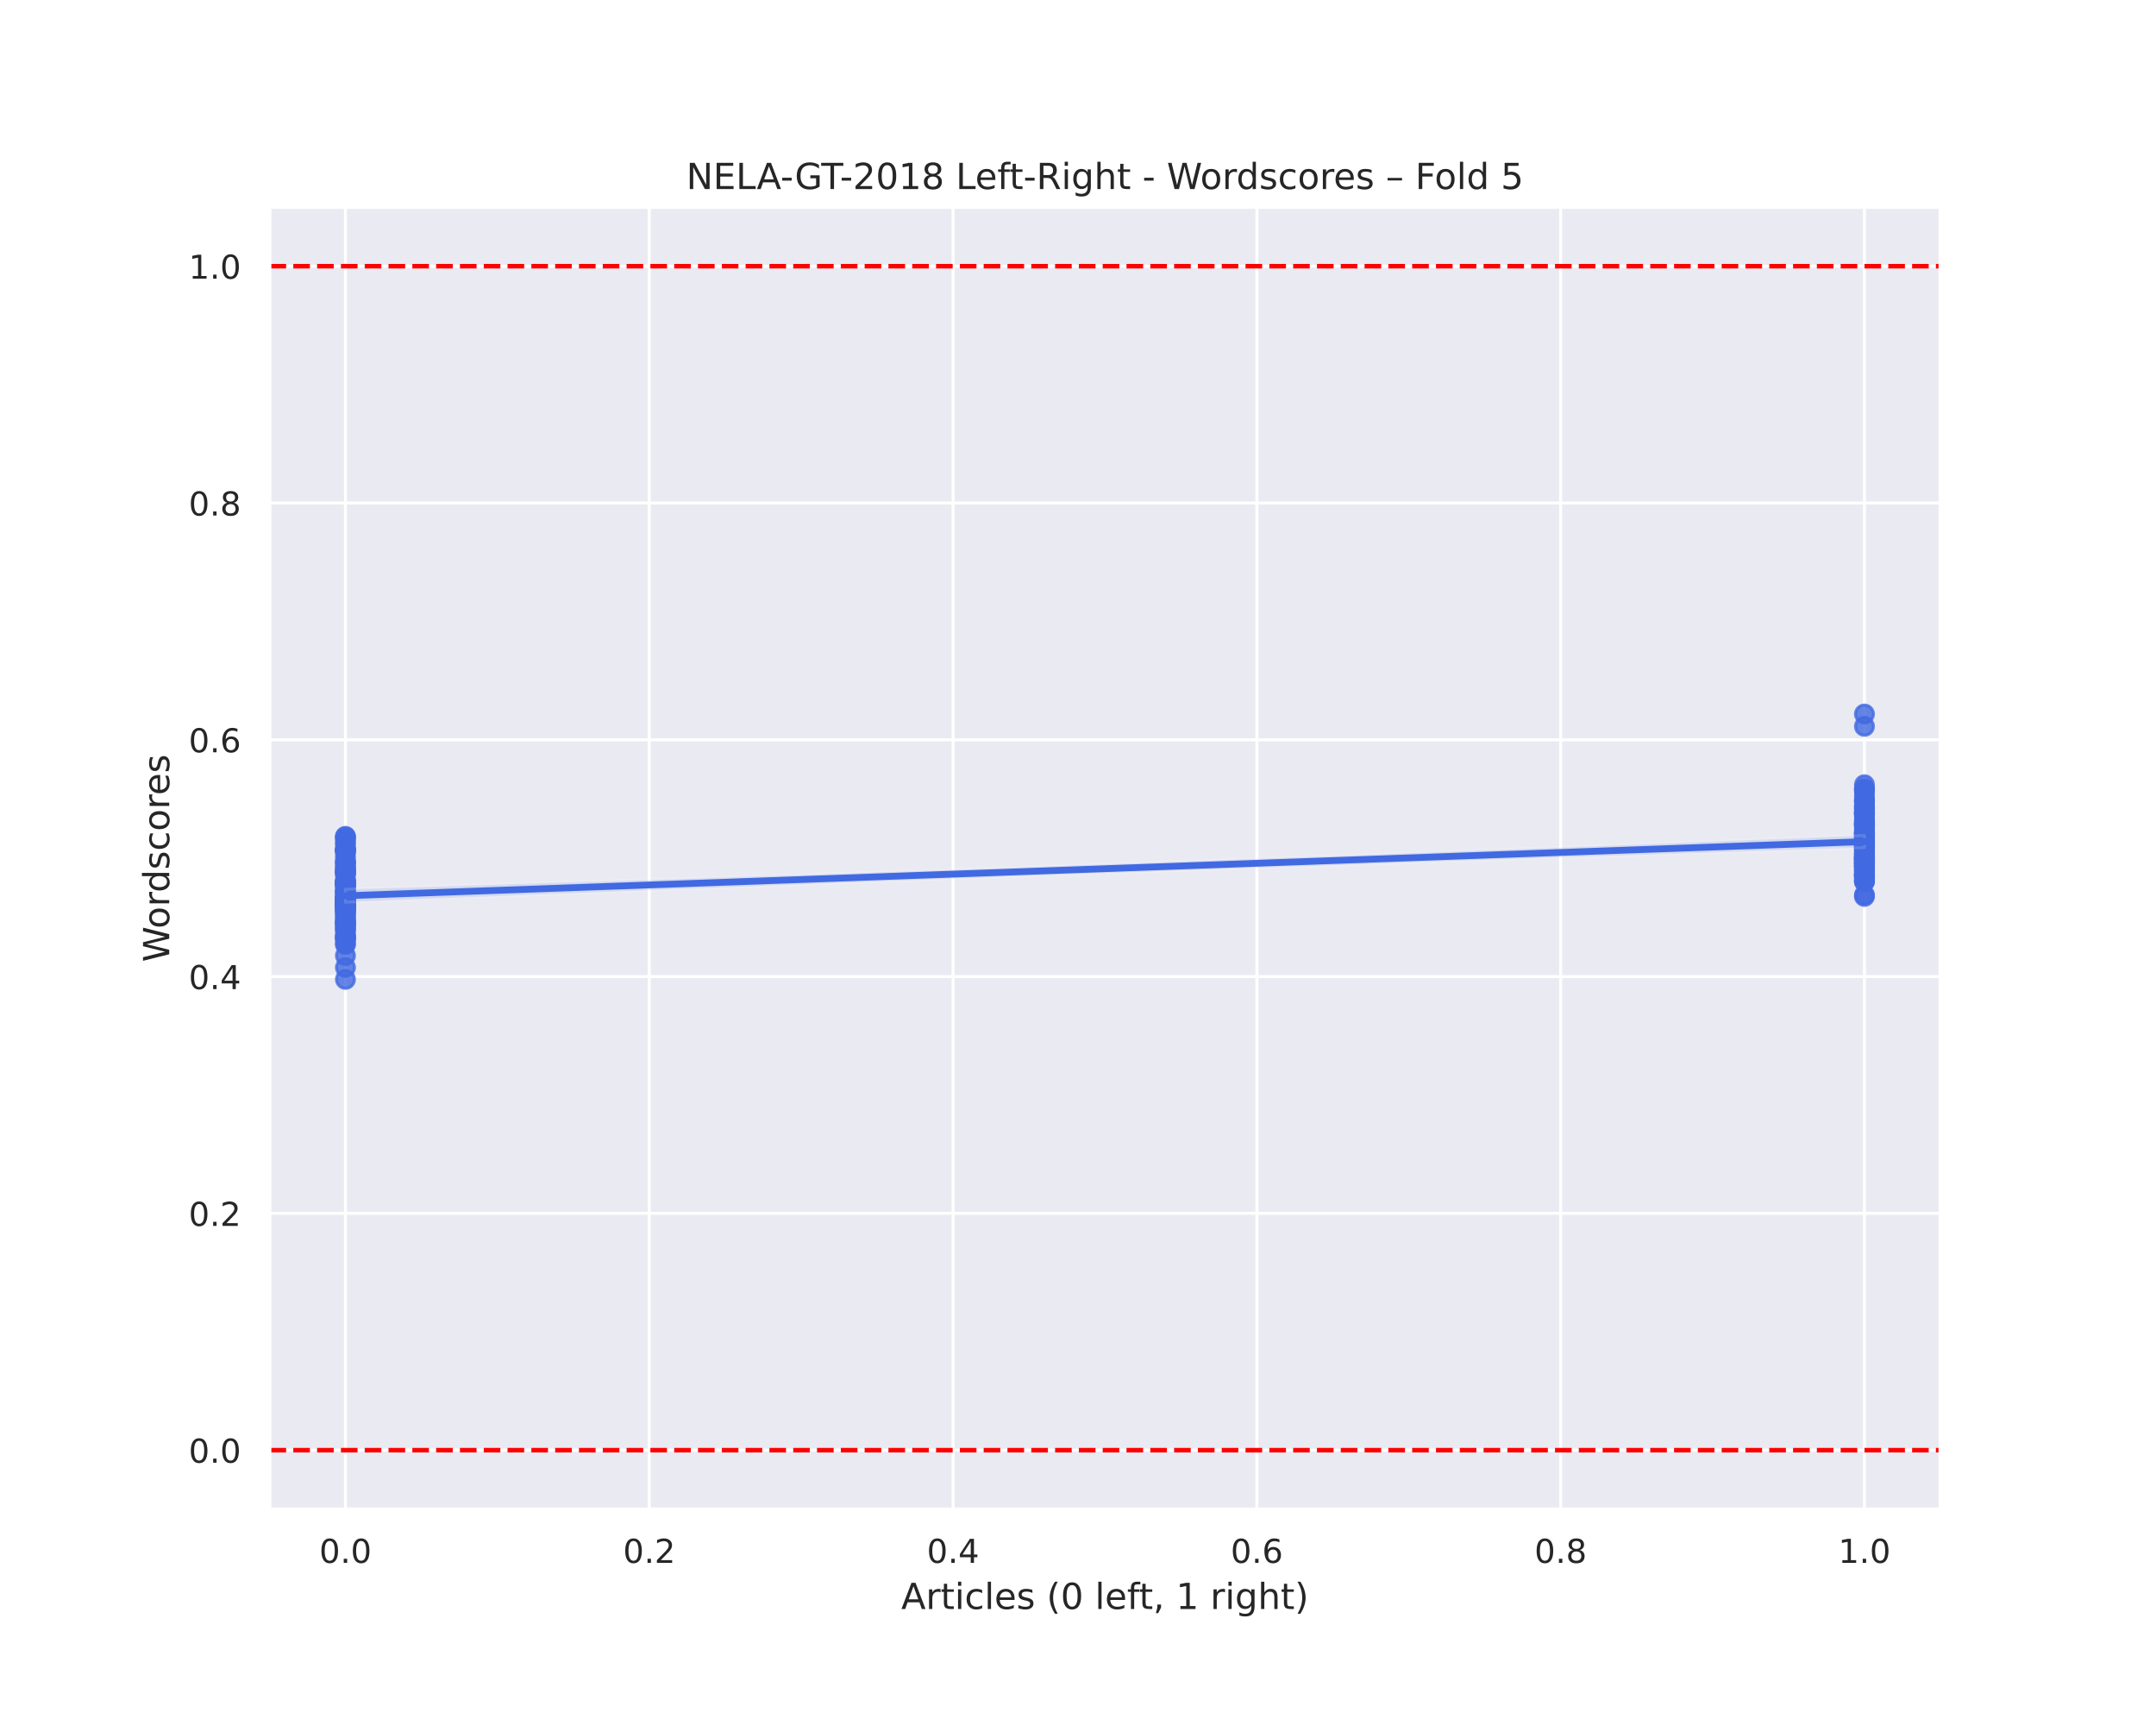 <?xml version="1.0" encoding="utf-8" standalone="no"?>
<!DOCTYPE svg PUBLIC "-//W3C//DTD SVG 1.1//EN"
  "http://www.w3.org/Graphics/SVG/1.1/DTD/svg11.dtd">
<!-- Created with matplotlib (https://matplotlib.org/) -->
<svg height="576pt" version="1.1" viewBox="0 0 720 576" width="720pt" xmlns="http://www.w3.org/2000/svg" xmlns:xlink="http://www.w3.org/1999/xlink">
 <defs>
  <style type="text/css">
*{stroke-linecap:butt;stroke-linejoin:round;}
  </style>
 </defs>
 <g id="figure_1">
  <g id="patch_1">
   <path d="M 0 576 
L 720 576 
L 720 0 
L 0 0 
z
" style="fill:#ffffff;"/>
  </g>
  <g id="axes_1">
   <g id="patch_2">
    <path d="M 90 504 
L 648 504 
L 648 69.12 
L 90 69.12 
z
" style="fill:#eaeaf2;"/>
   </g>
   <g id="matplotlib.axis_1">
    <g id="xtick_1">
     <g id="line2d_1">
      <path clip-path="url(#p0e57723ee5)" d="M 115.364 504 
L 115.364 69.12 
" style="fill:none;stroke:#ffffff;stroke-linecap:round;"/>
     </g>
     <g id="text_1">
      <!-- 0.0 -->
      <defs>
       <path d="M 31.781 66.406 
Q 24.172 66.406 20.328 58.906 
Q 16.5 51.422 16.5 36.375 
Q 16.5 21.391 20.328 13.891 
Q 24.172 6.391 31.781 6.391 
Q 39.453 6.391 43.281 13.891 
Q 47.125 21.391 47.125 36.375 
Q 47.125 51.422 43.281 58.906 
Q 39.453 66.406 31.781 66.406 
z
M 31.781 74.219 
Q 44.047 74.219 50.516 64.516 
Q 56.984 54.828 56.984 36.375 
Q 56.984 17.969 50.516 8.266 
Q 44.047 -1.422 31.781 -1.422 
Q 19.531 -1.422 13.062 8.266 
Q 6.594 17.969 6.594 36.375 
Q 6.594 54.828 13.062 64.516 
Q 19.531 74.219 31.781 74.219 
z
" id="DejaVuSans-48"/>
       <path d="M 10.688 12.406 
L 21 12.406 
L 21 0 
L 10.688 0 
z
" id="DejaVuSans-46"/>
      </defs>
      <g style="fill:#262626;" transform="translate(106.617 521.858)scale(0.11 -0.11)">
       <use xlink:href="#DejaVuSans-48"/>
       <use x="63.623" xlink:href="#DejaVuSans-46"/>
       <use x="95.41" xlink:href="#DejaVuSans-48"/>
      </g>
     </g>
    </g>
    <g id="xtick_2">
     <g id="line2d_2">
      <path clip-path="url(#p0e57723ee5)" d="M 216.818 504 
L 216.818 69.12 
" style="fill:none;stroke:#ffffff;stroke-linecap:round;"/>
     </g>
     <g id="text_2">
      <!-- 0.2 -->
      <defs>
       <path d="M 19.188 8.297 
L 53.609 8.297 
L 53.609 0 
L 7.328 0 
L 7.328 8.297 
Q 12.938 14.109 22.625 23.891 
Q 32.328 33.688 34.812 36.531 
Q 39.547 41.844 41.422 45.531 
Q 43.312 49.219 43.312 52.781 
Q 43.312 58.594 39.234 62.25 
Q 35.156 65.922 28.609 65.922 
Q 23.969 65.922 18.812 64.312 
Q 13.672 62.703 7.812 59.422 
L 7.812 69.391 
Q 13.766 71.781 18.938 73 
Q 24.125 74.219 28.422 74.219 
Q 39.75 74.219 46.484 68.547 
Q 53.219 62.891 53.219 53.422 
Q 53.219 48.922 51.531 44.891 
Q 49.859 40.875 45.406 35.406 
Q 44.188 33.984 37.641 27.219 
Q 31.109 20.453 19.188 8.297 
z
" id="DejaVuSans-50"/>
      </defs>
      <g style="fill:#262626;" transform="translate(208.071 521.858)scale(0.11 -0.11)">
       <use xlink:href="#DejaVuSans-48"/>
       <use x="63.623" xlink:href="#DejaVuSans-46"/>
       <use x="95.41" xlink:href="#DejaVuSans-50"/>
      </g>
     </g>
    </g>
    <g id="xtick_3">
     <g id="line2d_3">
      <path clip-path="url(#p0e57723ee5)" d="M 318.273 504 
L 318.273 69.12 
" style="fill:none;stroke:#ffffff;stroke-linecap:round;"/>
     </g>
     <g id="text_3">
      <!-- 0.4 -->
      <defs>
       <path d="M 37.797 64.312 
L 12.891 25.391 
L 37.797 25.391 
z
M 35.203 72.906 
L 47.609 72.906 
L 47.609 25.391 
L 58.016 25.391 
L 58.016 17.188 
L 47.609 17.188 
L 47.609 0 
L 37.797 0 
L 37.797 17.188 
L 4.891 17.188 
L 4.891 26.703 
z
" id="DejaVuSans-52"/>
      </defs>
      <g style="fill:#262626;" transform="translate(309.526 521.858)scale(0.11 -0.11)">
       <use xlink:href="#DejaVuSans-48"/>
       <use x="63.623" xlink:href="#DejaVuSans-46"/>
       <use x="95.41" xlink:href="#DejaVuSans-52"/>
      </g>
     </g>
    </g>
    <g id="xtick_4">
     <g id="line2d_4">
      <path clip-path="url(#p0e57723ee5)" d="M 419.727 504 
L 419.727 69.12 
" style="fill:none;stroke:#ffffff;stroke-linecap:round;"/>
     </g>
     <g id="text_4">
      <!-- 0.6 -->
      <defs>
       <path d="M 33.016 40.375 
Q 26.375 40.375 22.484 35.828 
Q 18.609 31.297 18.609 23.391 
Q 18.609 15.531 22.484 10.953 
Q 26.375 6.391 33.016 6.391 
Q 39.656 6.391 43.531 10.953 
Q 47.406 15.531 47.406 23.391 
Q 47.406 31.297 43.531 35.828 
Q 39.656 40.375 33.016 40.375 
z
M 52.594 71.297 
L 52.594 62.312 
Q 48.875 64.062 45.094 64.984 
Q 41.312 65.922 37.594 65.922 
Q 27.828 65.922 22.672 59.328 
Q 17.531 52.734 16.797 39.406 
Q 19.672 43.656 24.016 45.922 
Q 28.375 48.188 33.594 48.188 
Q 44.578 48.188 50.953 41.516 
Q 57.328 34.859 57.328 23.391 
Q 57.328 12.156 50.688 5.359 
Q 44.047 -1.422 33.016 -1.422 
Q 20.359 -1.422 13.672 8.266 
Q 6.984 17.969 6.984 36.375 
Q 6.984 53.656 15.188 63.938 
Q 23.391 74.219 37.203 74.219 
Q 40.922 74.219 44.703 73.484 
Q 48.484 72.75 52.594 71.297 
z
" id="DejaVuSans-54"/>
      </defs>
      <g style="fill:#262626;" transform="translate(410.981 521.858)scale(0.11 -0.11)">
       <use xlink:href="#DejaVuSans-48"/>
       <use x="63.623" xlink:href="#DejaVuSans-46"/>
       <use x="95.41" xlink:href="#DejaVuSans-54"/>
      </g>
     </g>
    </g>
    <g id="xtick_5">
     <g id="line2d_5">
      <path clip-path="url(#p0e57723ee5)" d="M 521.182 504 
L 521.182 69.12 
" style="fill:none;stroke:#ffffff;stroke-linecap:round;"/>
     </g>
     <g id="text_5">
      <!-- 0.8 -->
      <defs>
       <path d="M 31.781 34.625 
Q 24.75 34.625 20.719 30.859 
Q 16.703 27.094 16.703 20.516 
Q 16.703 13.922 20.719 10.156 
Q 24.75 6.391 31.781 6.391 
Q 38.812 6.391 42.859 10.172 
Q 46.922 13.969 46.922 20.516 
Q 46.922 27.094 42.891 30.859 
Q 38.875 34.625 31.781 34.625 
z
M 21.922 38.812 
Q 15.578 40.375 12.031 44.719 
Q 8.5 49.078 8.5 55.328 
Q 8.5 64.062 14.719 69.141 
Q 20.953 74.219 31.781 74.219 
Q 42.672 74.219 48.875 69.141 
Q 55.078 64.062 55.078 55.328 
Q 55.078 49.078 51.531 44.719 
Q 48 40.375 41.703 38.812 
Q 48.828 37.156 52.797 32.312 
Q 56.781 27.484 56.781 20.516 
Q 56.781 9.906 50.312 4.234 
Q 43.844 -1.422 31.781 -1.422 
Q 19.734 -1.422 13.25 4.234 
Q 6.781 9.906 6.781 20.516 
Q 6.781 27.484 10.781 32.312 
Q 14.797 37.156 21.922 38.812 
z
M 18.312 54.391 
Q 18.312 48.734 21.844 45.562 
Q 25.391 42.391 31.781 42.391 
Q 38.141 42.391 41.719 45.562 
Q 45.312 48.734 45.312 54.391 
Q 45.312 60.062 41.719 63.234 
Q 38.141 66.406 31.781 66.406 
Q 25.391 66.406 21.844 63.234 
Q 18.312 60.062 18.312 54.391 
z
" id="DejaVuSans-56"/>
      </defs>
      <g style="fill:#262626;" transform="translate(512.435 521.858)scale(0.11 -0.11)">
       <use xlink:href="#DejaVuSans-48"/>
       <use x="63.623" xlink:href="#DejaVuSans-46"/>
       <use x="95.41" xlink:href="#DejaVuSans-56"/>
      </g>
     </g>
    </g>
    <g id="xtick_6">
     <g id="line2d_6">
      <path clip-path="url(#p0e57723ee5)" d="M 622.636 504 
L 622.636 69.12 
" style="fill:none;stroke:#ffffff;stroke-linecap:round;"/>
     </g>
     <g id="text_6">
      <!-- 1.0 -->
      <defs>
       <path d="M 12.406 8.297 
L 28.516 8.297 
L 28.516 63.922 
L 10.984 60.406 
L 10.984 69.391 
L 28.422 72.906 
L 38.281 72.906 
L 38.281 8.297 
L 54.391 8.297 
L 54.391 0 
L 12.406 0 
z
" id="DejaVuSans-49"/>
      </defs>
      <g style="fill:#262626;" transform="translate(613.89 521.858)scale(0.11 -0.11)">
       <use xlink:href="#DejaVuSans-49"/>
       <use x="63.623" xlink:href="#DejaVuSans-46"/>
       <use x="95.41" xlink:href="#DejaVuSans-48"/>
      </g>
     </g>
    </g>
    <g id="text_7">
     <!-- Articles (0 left, 1 right) -->
     <defs>
      <path d="M 34.188 63.188 
L 20.797 26.906 
L 47.609 26.906 
z
M 28.609 72.906 
L 39.797 72.906 
L 67.578 0 
L 57.328 0 
L 50.688 18.703 
L 17.828 18.703 
L 11.188 0 
L 0.781 0 
z
" id="DejaVuSans-65"/>
      <path d="M 41.109 46.297 
Q 39.594 47.172 37.812 47.578 
Q 36.031 48 33.891 48 
Q 26.266 48 22.188 43.047 
Q 18.109 38.094 18.109 28.812 
L 18.109 0 
L 9.078 0 
L 9.078 54.688 
L 18.109 54.688 
L 18.109 46.188 
Q 20.953 51.172 25.484 53.578 
Q 30.031 56 36.531 56 
Q 37.453 56 38.578 55.875 
Q 39.703 55.766 41.062 55.516 
z
" id="DejaVuSans-114"/>
      <path d="M 18.312 70.219 
L 18.312 54.688 
L 36.812 54.688 
L 36.812 47.703 
L 18.312 47.703 
L 18.312 18.016 
Q 18.312 11.328 20.141 9.422 
Q 21.969 7.516 27.594 7.516 
L 36.812 7.516 
L 36.812 0 
L 27.594 0 
Q 17.188 0 13.234 3.875 
Q 9.281 7.766 9.281 18.016 
L 9.281 47.703 
L 2.688 47.703 
L 2.688 54.688 
L 9.281 54.688 
L 9.281 70.219 
z
" id="DejaVuSans-116"/>
      <path d="M 9.422 54.688 
L 18.406 54.688 
L 18.406 0 
L 9.422 0 
z
M 9.422 75.984 
L 18.406 75.984 
L 18.406 64.594 
L 9.422 64.594 
z
" id="DejaVuSans-105"/>
      <path d="M 48.781 52.594 
L 48.781 44.188 
Q 44.969 46.297 41.141 47.344 
Q 37.312 48.391 33.406 48.391 
Q 24.656 48.391 19.812 42.844 
Q 14.984 37.312 14.984 27.297 
Q 14.984 17.281 19.812 11.734 
Q 24.656 6.203 33.406 6.203 
Q 37.312 6.203 41.141 7.25 
Q 44.969 8.297 48.781 10.406 
L 48.781 2.094 
Q 45.016 0.344 40.984 -0.531 
Q 36.969 -1.422 32.422 -1.422 
Q 20.062 -1.422 12.781 6.344 
Q 5.516 14.109 5.516 27.297 
Q 5.516 40.672 12.859 48.328 
Q 20.219 56 33.016 56 
Q 37.156 56 41.109 55.141 
Q 45.062 54.297 48.781 52.594 
z
" id="DejaVuSans-99"/>
      <path d="M 9.422 75.984 
L 18.406 75.984 
L 18.406 0 
L 9.422 0 
z
" id="DejaVuSans-108"/>
      <path d="M 56.203 29.594 
L 56.203 25.203 
L 14.891 25.203 
Q 15.484 15.922 20.484 11.062 
Q 25.484 6.203 34.422 6.203 
Q 39.594 6.203 44.453 7.469 
Q 49.312 8.734 54.109 11.281 
L 54.109 2.781 
Q 49.266 0.734 44.188 -0.344 
Q 39.109 -1.422 33.891 -1.422 
Q 20.797 -1.422 13.156 6.188 
Q 5.516 13.812 5.516 26.812 
Q 5.516 40.234 12.766 48.109 
Q 20.016 56 32.328 56 
Q 43.359 56 49.781 48.891 
Q 56.203 41.797 56.203 29.594 
z
M 47.219 32.234 
Q 47.125 39.594 43.094 43.984 
Q 39.062 48.391 32.422 48.391 
Q 24.906 48.391 20.391 44.141 
Q 15.875 39.891 15.188 32.172 
z
" id="DejaVuSans-101"/>
      <path d="M 44.281 53.078 
L 44.281 44.578 
Q 40.484 46.531 36.375 47.5 
Q 32.281 48.484 27.875 48.484 
Q 21.188 48.484 17.844 46.438 
Q 14.5 44.391 14.5 40.281 
Q 14.5 37.156 16.891 35.375 
Q 19.281 33.594 26.516 31.984 
L 29.594 31.297 
Q 39.156 29.25 43.188 25.516 
Q 47.219 21.781 47.219 15.094 
Q 47.219 7.469 41.188 3.016 
Q 35.156 -1.422 24.609 -1.422 
Q 20.219 -1.422 15.453 -0.562 
Q 10.688 0.297 5.422 2 
L 5.422 11.281 
Q 10.406 8.688 15.234 7.391 
Q 20.062 6.109 24.812 6.109 
Q 31.156 6.109 34.562 8.281 
Q 37.984 10.453 37.984 14.406 
Q 37.984 18.062 35.516 20.016 
Q 33.062 21.969 24.703 23.781 
L 21.578 24.516 
Q 13.234 26.266 9.516 29.906 
Q 5.812 33.547 5.812 39.891 
Q 5.812 47.609 11.281 51.797 
Q 16.75 56 26.812 56 
Q 31.781 56 36.172 55.266 
Q 40.578 54.547 44.281 53.078 
z
" id="DejaVuSans-115"/>
      <path id="DejaVuSans-32"/>
      <path d="M 31 75.875 
Q 24.469 64.656 21.281 53.656 
Q 18.109 42.672 18.109 31.391 
Q 18.109 20.125 21.312 9.062 
Q 24.516 -2 31 -13.188 
L 23.188 -13.188 
Q 15.875 -1.703 12.234 9.375 
Q 8.594 20.453 8.594 31.391 
Q 8.594 42.281 12.203 53.312 
Q 15.828 64.359 23.188 75.875 
z
" id="DejaVuSans-40"/>
      <path d="M 37.109 75.984 
L 37.109 68.5 
L 28.516 68.5 
Q 23.688 68.5 21.797 66.547 
Q 19.922 64.594 19.922 59.516 
L 19.922 54.688 
L 34.719 54.688 
L 34.719 47.703 
L 19.922 47.703 
L 19.922 0 
L 10.891 0 
L 10.891 47.703 
L 2.297 47.703 
L 2.297 54.688 
L 10.891 54.688 
L 10.891 58.5 
Q 10.891 67.625 15.141 71.797 
Q 19.391 75.984 28.609 75.984 
z
" id="DejaVuSans-102"/>
      <path d="M 11.719 12.406 
L 22.016 12.406 
L 22.016 4 
L 14.016 -11.625 
L 7.719 -11.625 
L 11.719 4 
z
" id="DejaVuSans-44"/>
      <path d="M 45.406 27.984 
Q 45.406 37.75 41.375 43.109 
Q 37.359 48.484 30.078 48.484 
Q 22.859 48.484 18.828 43.109 
Q 14.797 37.75 14.797 27.984 
Q 14.797 18.266 18.828 12.891 
Q 22.859 7.516 30.078 7.516 
Q 37.359 7.516 41.375 12.891 
Q 45.406 18.266 45.406 27.984 
z
M 54.391 6.781 
Q 54.391 -7.172 48.188 -13.984 
Q 42 -20.797 29.203 -20.797 
Q 24.469 -20.797 20.266 -20.094 
Q 16.062 -19.391 12.109 -17.922 
L 12.109 -9.188 
Q 16.062 -11.328 19.922 -12.344 
Q 23.781 -13.375 27.781 -13.375 
Q 36.625 -13.375 41.016 -8.766 
Q 45.406 -4.156 45.406 5.172 
L 45.406 9.625 
Q 42.625 4.781 38.281 2.391 
Q 33.938 0 27.875 0 
Q 17.828 0 11.672 7.656 
Q 5.516 15.328 5.516 27.984 
Q 5.516 40.672 11.672 48.328 
Q 17.828 56 27.875 56 
Q 33.938 56 38.281 53.609 
Q 42.625 51.219 45.406 46.391 
L 45.406 54.688 
L 54.391 54.688 
z
" id="DejaVuSans-103"/>
      <path d="M 54.891 33.016 
L 54.891 0 
L 45.906 0 
L 45.906 32.719 
Q 45.906 40.484 42.875 44.328 
Q 39.844 48.188 33.797 48.188 
Q 26.516 48.188 22.312 43.547 
Q 18.109 38.922 18.109 30.906 
L 18.109 0 
L 9.078 0 
L 9.078 75.984 
L 18.109 75.984 
L 18.109 46.188 
Q 21.344 51.125 25.703 53.562 
Q 30.078 56 35.797 56 
Q 45.219 56 50.047 50.172 
Q 54.891 44.344 54.891 33.016 
z
" id="DejaVuSans-104"/>
      <path d="M 8.016 75.875 
L 15.828 75.875 
Q 23.141 64.359 26.781 53.312 
Q 30.422 42.281 30.422 31.391 
Q 30.422 20.453 26.781 9.375 
Q 23.141 -1.703 15.828 -13.188 
L 8.016 -13.188 
Q 14.5 -2 17.703 9.062 
Q 20.906 20.125 20.906 31.391 
Q 20.906 42.672 17.703 53.656 
Q 14.5 64.656 8.016 75.875 
z
" id="DejaVuSans-41"/>
     </defs>
     <g style="fill:#262626;" transform="translate(300.96 537.264)scale(0.12 -0.12)">
      <use xlink:href="#DejaVuSans-65"/>
      <use x="68.408" xlink:href="#DejaVuSans-114"/>
      <use x="109.521" xlink:href="#DejaVuSans-116"/>
      <use x="148.73" xlink:href="#DejaVuSans-105"/>
      <use x="176.514" xlink:href="#DejaVuSans-99"/>
      <use x="231.494" xlink:href="#DejaVuSans-108"/>
      <use x="259.277" xlink:href="#DejaVuSans-101"/>
      <use x="320.801" xlink:href="#DejaVuSans-115"/>
      <use x="372.9" xlink:href="#DejaVuSans-32"/>
      <use x="404.688" xlink:href="#DejaVuSans-40"/>
      <use x="443.701" xlink:href="#DejaVuSans-48"/>
      <use x="507.324" xlink:href="#DejaVuSans-32"/>
      <use x="539.111" xlink:href="#DejaVuSans-108"/>
      <use x="566.895" xlink:href="#DejaVuSans-101"/>
      <use x="628.418" xlink:href="#DejaVuSans-102"/>
      <use x="661.873" xlink:href="#DejaVuSans-116"/>
      <use x="701.082" xlink:href="#DejaVuSans-44"/>
      <use x="732.869" xlink:href="#DejaVuSans-32"/>
      <use x="764.656" xlink:href="#DejaVuSans-49"/>
      <use x="828.279" xlink:href="#DejaVuSans-32"/>
      <use x="860.066" xlink:href="#DejaVuSans-114"/>
      <use x="901.18" xlink:href="#DejaVuSans-105"/>
      <use x="928.963" xlink:href="#DejaVuSans-103"/>
      <use x="992.439" xlink:href="#DejaVuSans-104"/>
      <use x="1055.818" xlink:href="#DejaVuSans-116"/>
      <use x="1095.027" xlink:href="#DejaVuSans-41"/>
     </g>
    </g>
   </g>
   <g id="matplotlib.axis_2">
    <g id="ytick_1">
     <g id="line2d_7">
      <path clip-path="url(#p0e57723ee5)" d="M 90 484.233 
L 648 484.233 
" style="fill:none;stroke:#ffffff;stroke-linecap:round;"/>
     </g>
     <g id="text_8">
      <!-- 0.0 -->
      <g style="fill:#262626;" transform="translate(63.007 488.412)scale(0.11 -0.11)">
       <use xlink:href="#DejaVuSans-48"/>
       <use x="63.623" xlink:href="#DejaVuSans-46"/>
       <use x="95.41" xlink:href="#DejaVuSans-48"/>
      </g>
     </g>
    </g>
    <g id="ytick_2">
     <g id="line2d_8">
      <path clip-path="url(#p0e57723ee5)" d="M 90 405.164 
L 648 405.164 
" style="fill:none;stroke:#ffffff;stroke-linecap:round;"/>
     </g>
     <g id="text_9">
      <!-- 0.2 -->
      <g style="fill:#262626;" transform="translate(63.007 409.343)scale(0.11 -0.11)">
       <use xlink:href="#DejaVuSans-48"/>
       <use x="63.623" xlink:href="#DejaVuSans-46"/>
       <use x="95.41" xlink:href="#DejaVuSans-50"/>
      </g>
     </g>
    </g>
    <g id="ytick_3">
     <g id="line2d_9">
      <path clip-path="url(#p0e57723ee5)" d="M 90 326.095 
L 648 326.095 
" style="fill:none;stroke:#ffffff;stroke-linecap:round;"/>
     </g>
     <g id="text_10">
      <!-- 0.4 -->
      <g style="fill:#262626;" transform="translate(63.007 330.274)scale(0.11 -0.11)">
       <use xlink:href="#DejaVuSans-48"/>
       <use x="63.623" xlink:href="#DejaVuSans-46"/>
       <use x="95.41" xlink:href="#DejaVuSans-52"/>
      </g>
     </g>
    </g>
    <g id="ytick_4">
     <g id="line2d_10">
      <path clip-path="url(#p0e57723ee5)" d="M 90 247.025 
L 648 247.025 
" style="fill:none;stroke:#ffffff;stroke-linecap:round;"/>
     </g>
     <g id="text_11">
      <!-- 0.6 -->
      <g style="fill:#262626;" transform="translate(63.007 251.205)scale(0.11 -0.11)">
       <use xlink:href="#DejaVuSans-48"/>
       <use x="63.623" xlink:href="#DejaVuSans-46"/>
       <use x="95.41" xlink:href="#DejaVuSans-54"/>
      </g>
     </g>
    </g>
    <g id="ytick_5">
     <g id="line2d_11">
      <path clip-path="url(#p0e57723ee5)" d="M 90 167.956 
L 648 167.956 
" style="fill:none;stroke:#ffffff;stroke-linecap:round;"/>
     </g>
     <g id="text_12">
      <!-- 0.8 -->
      <g style="fill:#262626;" transform="translate(63.007 172.136)scale(0.11 -0.11)">
       <use xlink:href="#DejaVuSans-48"/>
       <use x="63.623" xlink:href="#DejaVuSans-46"/>
       <use x="95.41" xlink:href="#DejaVuSans-56"/>
      </g>
     </g>
    </g>
    <g id="ytick_6">
     <g id="line2d_12">
      <path clip-path="url(#p0e57723ee5)" d="M 90 88.887 
L 648 88.887 
" style="fill:none;stroke:#ffffff;stroke-linecap:round;"/>
     </g>
     <g id="text_13">
      <!-- 1.0 -->
      <g style="fill:#262626;" transform="translate(63.007 93.066)scale(0.11 -0.11)">
       <use xlink:href="#DejaVuSans-49"/>
       <use x="63.623" xlink:href="#DejaVuSans-46"/>
       <use x="95.41" xlink:href="#DejaVuSans-48"/>
      </g>
     </g>
    </g>
    <g id="text_14">
     <!-- Wordscores -->
     <defs>
      <path d="M 3.328 72.906 
L 13.281 72.906 
L 28.609 11.281 
L 43.891 72.906 
L 54.984 72.906 
L 70.312 11.281 
L 85.594 72.906 
L 95.609 72.906 
L 77.297 0 
L 64.891 0 
L 49.516 63.281 
L 33.984 0 
L 21.578 0 
z
" id="DejaVuSans-87"/>
      <path d="M 30.609 48.391 
Q 23.391 48.391 19.188 42.75 
Q 14.984 37.109 14.984 27.297 
Q 14.984 17.484 19.156 11.844 
Q 23.344 6.203 30.609 6.203 
Q 37.797 6.203 41.984 11.859 
Q 46.188 17.531 46.188 27.297 
Q 46.188 37.016 41.984 42.703 
Q 37.797 48.391 30.609 48.391 
z
M 30.609 56 
Q 42.328 56 49.016 48.375 
Q 55.719 40.766 55.719 27.297 
Q 55.719 13.875 49.016 6.219 
Q 42.328 -1.422 30.609 -1.422 
Q 18.844 -1.422 12.172 6.219 
Q 5.516 13.875 5.516 27.297 
Q 5.516 40.766 12.172 48.375 
Q 18.844 56 30.609 56 
z
" id="DejaVuSans-111"/>
      <path d="M 45.406 46.391 
L 45.406 75.984 
L 54.391 75.984 
L 54.391 0 
L 45.406 0 
L 45.406 8.203 
Q 42.578 3.328 38.25 0.953 
Q 33.938 -1.422 27.875 -1.422 
Q 17.969 -1.422 11.734 6.484 
Q 5.516 14.406 5.516 27.297 
Q 5.516 40.188 11.734 48.094 
Q 17.969 56 27.875 56 
Q 33.938 56 38.25 53.625 
Q 42.578 51.266 45.406 46.391 
z
M 14.797 27.297 
Q 14.797 17.391 18.875 11.75 
Q 22.953 6.109 30.078 6.109 
Q 37.203 6.109 41.297 11.75 
Q 45.406 17.391 45.406 27.297 
Q 45.406 37.203 41.297 42.844 
Q 37.203 48.484 30.078 48.484 
Q 22.953 48.484 18.875 42.844 
Q 14.797 37.203 14.797 27.297 
z
" id="DejaVuSans-100"/>
     </defs>
     <g style="fill:#262626;" transform="translate(56.511 321.227)rotate(-90)scale(0.12 -0.12)">
      <use xlink:href="#DejaVuSans-87"/>
      <use x="93.002" xlink:href="#DejaVuSans-111"/>
      <use x="154.184" xlink:href="#DejaVuSans-114"/>
      <use x="193.547" xlink:href="#DejaVuSans-100"/>
      <use x="257.023" xlink:href="#DejaVuSans-115"/>
      <use x="309.123" xlink:href="#DejaVuSans-99"/>
      <use x="364.104" xlink:href="#DejaVuSans-111"/>
      <use x="425.285" xlink:href="#DejaVuSans-114"/>
      <use x="464.148" xlink:href="#DejaVuSans-101"/>
      <use x="525.672" xlink:href="#DejaVuSans-115"/>
     </g>
    </g>
   </g>
   <g id="PathCollection_1">
    <defs>
     <path d="M 0 3 
C 0.796 3 1.559 2.684 2.121 2.121 
C 2.684 1.559 3 0.796 3 0 
C 3 -0.796 2.684 -1.559 2.121 -2.121 
C 1.559 -2.684 0.796 -3 0 -3 
C -0.796 -3 -1.559 -2.684 -2.121 -2.121 
C -2.684 -1.559 -3 -0.796 -3 0 
C -3 0.796 -2.684 1.559 -2.121 2.121 
C -1.559 2.684 -0.796 3 0 3 
z
" id="m19aebdcd8a" style="stroke:#4169e1;stroke-opacity:0.8;"/>
    </defs>
    <g clip-path="url(#p0e57723ee5)">
     <use style="fill:#4169e1;fill-opacity:0.8;stroke:#4169e1;stroke-opacity:0.8;" x="115.364" xlink:href="#m19aebdcd8a" y="283.984"/>
     <use style="fill:#4169e1;fill-opacity:0.8;stroke:#4169e1;stroke-opacity:0.8;" x="115.364" xlink:href="#m19aebdcd8a" y="287.89"/>
     <use style="fill:#4169e1;fill-opacity:0.8;stroke:#4169e1;stroke-opacity:0.8;" x="115.364" xlink:href="#m19aebdcd8a" y="294.169"/>
     <use style="fill:#4169e1;fill-opacity:0.8;stroke:#4169e1;stroke-opacity:0.8;" x="622.636" xlink:href="#m19aebdcd8a" y="267.055"/>
     <use style="fill:#4169e1;fill-opacity:0.8;stroke:#4169e1;stroke-opacity:0.8;" x="622.636" xlink:href="#m19aebdcd8a" y="286.167"/>
     <use style="fill:#4169e1;fill-opacity:0.8;stroke:#4169e1;stroke-opacity:0.8;" x="115.364" xlink:href="#m19aebdcd8a" y="301.405"/>
     <use style="fill:#4169e1;fill-opacity:0.8;stroke:#4169e1;stroke-opacity:0.8;" x="115.364" xlink:href="#m19aebdcd8a" y="302.383"/>
     <use style="fill:#4169e1;fill-opacity:0.8;stroke:#4169e1;stroke-opacity:0.8;" x="622.636" xlink:href="#m19aebdcd8a" y="275.066"/>
     <use style="fill:#4169e1;fill-opacity:0.8;stroke:#4169e1;stroke-opacity:0.8;" x="622.636" xlink:href="#m19aebdcd8a" y="269.944"/>
     <use style="fill:#4169e1;fill-opacity:0.8;stroke:#4169e1;stroke-opacity:0.8;" x="622.636" xlink:href="#m19aebdcd8a" y="271.095"/>
     <use style="fill:#4169e1;fill-opacity:0.8;stroke:#4169e1;stroke-opacity:0.8;" x="622.636" xlink:href="#m19aebdcd8a" y="238.425"/>
     <use style="fill:#4169e1;fill-opacity:0.8;stroke:#4169e1;stroke-opacity:0.8;" x="115.364" xlink:href="#m19aebdcd8a" y="290.975"/>
     <use style="fill:#4169e1;fill-opacity:0.8;stroke:#4169e1;stroke-opacity:0.8;" x="622.636" xlink:href="#m19aebdcd8a" y="282.762"/>
     <use style="fill:#4169e1;fill-opacity:0.8;stroke:#4169e1;stroke-opacity:0.8;" x="115.364" xlink:href="#m19aebdcd8a" y="289.825"/>
     <use style="fill:#4169e1;fill-opacity:0.8;stroke:#4169e1;stroke-opacity:0.8;" x="115.364" xlink:href="#m19aebdcd8a" y="295.647"/>
     <use style="fill:#4169e1;fill-opacity:0.8;stroke:#4169e1;stroke-opacity:0.8;" x="622.636" xlink:href="#m19aebdcd8a" y="287.524"/>
     <use style="fill:#4169e1;fill-opacity:0.8;stroke:#4169e1;stroke-opacity:0.8;" x="622.636" xlink:href="#m19aebdcd8a" y="280.426"/>
     <use style="fill:#4169e1;fill-opacity:0.8;stroke:#4169e1;stroke-opacity:0.8;" x="622.636" xlink:href="#m19aebdcd8a" y="277.958"/>
     <use style="fill:#4169e1;fill-opacity:0.8;stroke:#4169e1;stroke-opacity:0.8;" x="622.636" xlink:href="#m19aebdcd8a" y="281.755"/>
     <use style="fill:#4169e1;fill-opacity:0.8;stroke:#4169e1;stroke-opacity:0.8;" x="622.636" xlink:href="#m19aebdcd8a" y="291.853"/>
     <use style="fill:#4169e1;fill-opacity:0.8;stroke:#4169e1;stroke-opacity:0.8;" x="115.364" xlink:href="#m19aebdcd8a" y="294.588"/>
     <use style="fill:#4169e1;fill-opacity:0.8;stroke:#4169e1;stroke-opacity:0.8;" x="115.364" xlink:href="#m19aebdcd8a" y="294.081"/>
     <use style="fill:#4169e1;fill-opacity:0.8;stroke:#4169e1;stroke-opacity:0.8;" x="622.636" xlink:href="#m19aebdcd8a" y="288.945"/>
     <use style="fill:#4169e1;fill-opacity:0.8;stroke:#4169e1;stroke-opacity:0.8;" x="115.364" xlink:href="#m19aebdcd8a" y="298.015"/>
     <use style="fill:#4169e1;fill-opacity:0.8;stroke:#4169e1;stroke-opacity:0.8;" x="115.364" xlink:href="#m19aebdcd8a" y="301.075"/>
     <use style="fill:#4169e1;fill-opacity:0.8;stroke:#4169e1;stroke-opacity:0.8;" x="115.364" xlink:href="#m19aebdcd8a" y="298.694"/>
     <use style="fill:#4169e1;fill-opacity:0.8;stroke:#4169e1;stroke-opacity:0.8;" x="115.364" xlink:href="#m19aebdcd8a" y="284.243"/>
     <use style="fill:#4169e1;fill-opacity:0.8;stroke:#4169e1;stroke-opacity:0.8;" x="115.364" xlink:href="#m19aebdcd8a" y="295.456"/>
     <use style="fill:#4169e1;fill-opacity:0.8;stroke:#4169e1;stroke-opacity:0.8;" x="622.636" xlink:href="#m19aebdcd8a" y="289.251"/>
     <use style="fill:#4169e1;fill-opacity:0.8;stroke:#4169e1;stroke-opacity:0.8;" x="115.364" xlink:href="#m19aebdcd8a" y="303.257"/>
     <use style="fill:#4169e1;fill-opacity:0.8;stroke:#4169e1;stroke-opacity:0.8;" x="622.636" xlink:href="#m19aebdcd8a" y="269.112"/>
     <use style="fill:#4169e1;fill-opacity:0.8;stroke:#4169e1;stroke-opacity:0.8;" x="622.636" xlink:href="#m19aebdcd8a" y="279.242"/>
     <use style="fill:#4169e1;fill-opacity:0.8;stroke:#4169e1;stroke-opacity:0.8;" x="622.636" xlink:href="#m19aebdcd8a" y="288.241"/>
     <use style="fill:#4169e1;fill-opacity:0.8;stroke:#4169e1;stroke-opacity:0.8;" x="622.636" xlink:href="#m19aebdcd8a" y="292.788"/>
     <use style="fill:#4169e1;fill-opacity:0.8;stroke:#4169e1;stroke-opacity:0.8;" x="622.636" xlink:href="#m19aebdcd8a" y="278.96"/>
     <use style="fill:#4169e1;fill-opacity:0.8;stroke:#4169e1;stroke-opacity:0.8;" x="115.364" xlink:href="#m19aebdcd8a" y="301.536"/>
     <use style="fill:#4169e1;fill-opacity:0.8;stroke:#4169e1;stroke-opacity:0.8;" x="115.364" xlink:href="#m19aebdcd8a" y="283.374"/>
     <use style="fill:#4169e1;fill-opacity:0.8;stroke:#4169e1;stroke-opacity:0.8;" x="622.636" xlink:href="#m19aebdcd8a" y="262.032"/>
     <use style="fill:#4169e1;fill-opacity:0.8;stroke:#4169e1;stroke-opacity:0.8;" x="115.364" xlink:href="#m19aebdcd8a" y="290.902"/>
     <use style="fill:#4169e1;fill-opacity:0.8;stroke:#4169e1;stroke-opacity:0.8;" x="115.364" xlink:href="#m19aebdcd8a" y="301.6"/>
     <use style="fill:#4169e1;fill-opacity:0.8;stroke:#4169e1;stroke-opacity:0.8;" x="115.364" xlink:href="#m19aebdcd8a" y="308.987"/>
     <use style="fill:#4169e1;fill-opacity:0.8;stroke:#4169e1;stroke-opacity:0.8;" x="115.364" xlink:href="#m19aebdcd8a" y="284.365"/>
     <use style="fill:#4169e1;fill-opacity:0.8;stroke:#4169e1;stroke-opacity:0.8;" x="115.364" xlink:href="#m19aebdcd8a" y="294.455"/>
     <use style="fill:#4169e1;fill-opacity:0.8;stroke:#4169e1;stroke-opacity:0.8;" x="622.636" xlink:href="#m19aebdcd8a" y="276.236"/>
     <use style="fill:#4169e1;fill-opacity:0.8;stroke:#4169e1;stroke-opacity:0.8;" x="622.636" xlink:href="#m19aebdcd8a" y="283.623"/>
     <use style="fill:#4169e1;fill-opacity:0.8;stroke:#4169e1;stroke-opacity:0.8;" x="622.636" xlink:href="#m19aebdcd8a" y="286.936"/>
     <use style="fill:#4169e1;fill-opacity:0.8;stroke:#4169e1;stroke-opacity:0.8;" x="622.636" xlink:href="#m19aebdcd8a" y="274.632"/>
     <use style="fill:#4169e1;fill-opacity:0.8;stroke:#4169e1;stroke-opacity:0.8;" x="115.364" xlink:href="#m19aebdcd8a" y="307.932"/>
     <use style="fill:#4169e1;fill-opacity:0.8;stroke:#4169e1;stroke-opacity:0.8;" x="622.636" xlink:href="#m19aebdcd8a" y="293.491"/>
     <use style="fill:#4169e1;fill-opacity:0.8;stroke:#4169e1;stroke-opacity:0.8;" x="115.364" xlink:href="#m19aebdcd8a" y="301.551"/>
     <use style="fill:#4169e1;fill-opacity:0.8;stroke:#4169e1;stroke-opacity:0.8;" x="115.364" xlink:href="#m19aebdcd8a" y="307.705"/>
     <use style="fill:#4169e1;fill-opacity:0.8;stroke:#4169e1;stroke-opacity:0.8;" x="622.636" xlink:href="#m19aebdcd8a" y="287.326"/>
     <use style="fill:#4169e1;fill-opacity:0.8;stroke:#4169e1;stroke-opacity:0.8;" x="115.364" xlink:href="#m19aebdcd8a" y="305.777"/>
     <use style="fill:#4169e1;fill-opacity:0.8;stroke:#4169e1;stroke-opacity:0.8;" x="622.636" xlink:href="#m19aebdcd8a" y="264.12"/>
     <use style="fill:#4169e1;fill-opacity:0.8;stroke:#4169e1;stroke-opacity:0.8;" x="622.636" xlink:href="#m19aebdcd8a" y="280.495"/>
     <use style="fill:#4169e1;fill-opacity:0.8;stroke:#4169e1;stroke-opacity:0.8;" x="622.636" xlink:href="#m19aebdcd8a" y="273.749"/>
     <use style="fill:#4169e1;fill-opacity:0.8;stroke:#4169e1;stroke-opacity:0.8;" x="115.364" xlink:href="#m19aebdcd8a" y="306.332"/>
     <use style="fill:#4169e1;fill-opacity:0.8;stroke:#4169e1;stroke-opacity:0.8;" x="622.636" xlink:href="#m19aebdcd8a" y="290.962"/>
     <use style="fill:#4169e1;fill-opacity:0.8;stroke:#4169e1;stroke-opacity:0.8;" x="115.364" xlink:href="#m19aebdcd8a" y="302.742"/>
     <use style="fill:#4169e1;fill-opacity:0.8;stroke:#4169e1;stroke-opacity:0.8;" x="622.636" xlink:href="#m19aebdcd8a" y="289.912"/>
     <use style="fill:#4169e1;fill-opacity:0.8;stroke:#4169e1;stroke-opacity:0.8;" x="622.636" xlink:href="#m19aebdcd8a" y="292.723"/>
     <use style="fill:#4169e1;fill-opacity:0.8;stroke:#4169e1;stroke-opacity:0.8;" x="622.636" xlink:href="#m19aebdcd8a" y="277.144"/>
     <use style="fill:#4169e1;fill-opacity:0.8;stroke:#4169e1;stroke-opacity:0.8;" x="622.636" xlink:href="#m19aebdcd8a" y="288.175"/>
     <use style="fill:#4169e1;fill-opacity:0.8;stroke:#4169e1;stroke-opacity:0.8;" x="622.636" xlink:href="#m19aebdcd8a" y="286.823"/>
     <use style="fill:#4169e1;fill-opacity:0.8;stroke:#4169e1;stroke-opacity:0.8;" x="622.636" xlink:href="#m19aebdcd8a" y="284.734"/>
     <use style="fill:#4169e1;fill-opacity:0.8;stroke:#4169e1;stroke-opacity:0.8;" x="115.364" xlink:href="#m19aebdcd8a" y="307.301"/>
     <use style="fill:#4169e1;fill-opacity:0.8;stroke:#4169e1;stroke-opacity:0.8;" x="622.636" xlink:href="#m19aebdcd8a" y="294.434"/>
     <use style="fill:#4169e1;fill-opacity:0.8;stroke:#4169e1;stroke-opacity:0.8;" x="115.364" xlink:href="#m19aebdcd8a" y="309.908"/>
     <use style="fill:#4169e1;fill-opacity:0.8;stroke:#4169e1;stroke-opacity:0.8;" x="115.364" xlink:href="#m19aebdcd8a" y="323.064"/>
     <use style="fill:#4169e1;fill-opacity:0.8;stroke:#4169e1;stroke-opacity:0.8;" x="115.364" xlink:href="#m19aebdcd8a" y="319.107"/>
     <use style="fill:#4169e1;fill-opacity:0.8;stroke:#4169e1;stroke-opacity:0.8;" x="622.636" xlink:href="#m19aebdcd8a" y="277.982"/>
     <use style="fill:#4169e1;fill-opacity:0.8;stroke:#4169e1;stroke-opacity:0.8;" x="115.364" xlink:href="#m19aebdcd8a" y="310.3"/>
     <use style="fill:#4169e1;fill-opacity:0.8;stroke:#4169e1;stroke-opacity:0.8;" x="622.636" xlink:href="#m19aebdcd8a" y="269.297"/>
     <use style="fill:#4169e1;fill-opacity:0.8;stroke:#4169e1;stroke-opacity:0.8;" x="115.364" xlink:href="#m19aebdcd8a" y="308.398"/>
     <use style="fill:#4169e1;fill-opacity:0.8;stroke:#4169e1;stroke-opacity:0.8;" x="115.364" xlink:href="#m19aebdcd8a" y="299.966"/>
     <use style="fill:#4169e1;fill-opacity:0.8;stroke:#4169e1;stroke-opacity:0.8;" x="622.636" xlink:href="#m19aebdcd8a" y="281.328"/>
     <use style="fill:#4169e1;fill-opacity:0.8;stroke:#4169e1;stroke-opacity:0.8;" x="622.636" xlink:href="#m19aebdcd8a" y="281.603"/>
     <use style="fill:#4169e1;fill-opacity:0.8;stroke:#4169e1;stroke-opacity:0.8;" x="115.364" xlink:href="#m19aebdcd8a" y="308.584"/>
     <use style="fill:#4169e1;fill-opacity:0.8;stroke:#4169e1;stroke-opacity:0.8;" x="622.636" xlink:href="#m19aebdcd8a" y="291.899"/>
     <use style="fill:#4169e1;fill-opacity:0.8;stroke:#4169e1;stroke-opacity:0.8;" x="115.364" xlink:href="#m19aebdcd8a" y="301.53"/>
     <use style="fill:#4169e1;fill-opacity:0.8;stroke:#4169e1;stroke-opacity:0.8;" x="622.636" xlink:href="#m19aebdcd8a" y="271.728"/>
     <use style="fill:#4169e1;fill-opacity:0.8;stroke:#4169e1;stroke-opacity:0.8;" x="622.636" xlink:href="#m19aebdcd8a" y="279.654"/>
     <use style="fill:#4169e1;fill-opacity:0.8;stroke:#4169e1;stroke-opacity:0.8;" x="622.636" xlink:href="#m19aebdcd8a" y="275.198"/>
     <use style="fill:#4169e1;fill-opacity:0.8;stroke:#4169e1;stroke-opacity:0.8;" x="115.364" xlink:href="#m19aebdcd8a" y="295.257"/>
     <use style="fill:#4169e1;fill-opacity:0.8;stroke:#4169e1;stroke-opacity:0.8;" x="115.364" xlink:href="#m19aebdcd8a" y="299.306"/>
     <use style="fill:#4169e1;fill-opacity:0.8;stroke:#4169e1;stroke-opacity:0.8;" x="622.636" xlink:href="#m19aebdcd8a" y="299.326"/>
     <use style="fill:#4169e1;fill-opacity:0.8;stroke:#4169e1;stroke-opacity:0.8;" x="622.636" xlink:href="#m19aebdcd8a" y="292.333"/>
     <use style="fill:#4169e1;fill-opacity:0.8;stroke:#4169e1;stroke-opacity:0.8;" x="115.364" xlink:href="#m19aebdcd8a" y="297.835"/>
     <use style="fill:#4169e1;fill-opacity:0.8;stroke:#4169e1;stroke-opacity:0.8;" x="622.636" xlink:href="#m19aebdcd8a" y="279.097"/>
     <use style="fill:#4169e1;fill-opacity:0.8;stroke:#4169e1;stroke-opacity:0.8;" x="622.636" xlink:href="#m19aebdcd8a" y="283.794"/>
     <use style="fill:#4169e1;fill-opacity:0.8;stroke:#4169e1;stroke-opacity:0.8;" x="115.364" xlink:href="#m19aebdcd8a" y="300.083"/>
     <use style="fill:#4169e1;fill-opacity:0.8;stroke:#4169e1;stroke-opacity:0.8;" x="622.636" xlink:href="#m19aebdcd8a" y="242.527"/>
     <use style="fill:#4169e1;fill-opacity:0.8;stroke:#4169e1;stroke-opacity:0.8;" x="115.364" xlink:href="#m19aebdcd8a" y="297.674"/>
     <use style="fill:#4169e1;fill-opacity:0.8;stroke:#4169e1;stroke-opacity:0.8;" x="622.636" xlink:href="#m19aebdcd8a" y="285.796"/>
     <use style="fill:#4169e1;fill-opacity:0.8;stroke:#4169e1;stroke-opacity:0.8;" x="115.364" xlink:href="#m19aebdcd8a" y="280.073"/>
     <use style="fill:#4169e1;fill-opacity:0.8;stroke:#4169e1;stroke-opacity:0.8;" x="622.636" xlink:href="#m19aebdcd8a" y="275.723"/>
     <use style="fill:#4169e1;fill-opacity:0.8;stroke:#4169e1;stroke-opacity:0.8;" x="622.636" xlink:href="#m19aebdcd8a" y="286.437"/>
     <use style="fill:#4169e1;fill-opacity:0.8;stroke:#4169e1;stroke-opacity:0.8;" x="622.636" xlink:href="#m19aebdcd8a" y="286.494"/>
     <use style="fill:#4169e1;fill-opacity:0.8;stroke:#4169e1;stroke-opacity:0.8;" x="115.364" xlink:href="#m19aebdcd8a" y="291.589"/>
     <use style="fill:#4169e1;fill-opacity:0.8;stroke:#4169e1;stroke-opacity:0.8;" x="115.364" xlink:href="#m19aebdcd8a" y="312.349"/>
     <use style="fill:#4169e1;fill-opacity:0.8;stroke:#4169e1;stroke-opacity:0.8;" x="622.636" xlink:href="#m19aebdcd8a" y="267.604"/>
     <use style="fill:#4169e1;fill-opacity:0.8;stroke:#4169e1;stroke-opacity:0.8;" x="115.364" xlink:href="#m19aebdcd8a" y="296.21"/>
     <use style="fill:#4169e1;fill-opacity:0.8;stroke:#4169e1;stroke-opacity:0.8;" x="622.636" xlink:href="#m19aebdcd8a" y="283.12"/>
     <use style="fill:#4169e1;fill-opacity:0.8;stroke:#4169e1;stroke-opacity:0.8;" x="622.636" xlink:href="#m19aebdcd8a" y="298.841"/>
     <use style="fill:#4169e1;fill-opacity:0.8;stroke:#4169e1;stroke-opacity:0.8;" x="115.364" xlink:href="#m19aebdcd8a" y="288.15"/>
     <use style="fill:#4169e1;fill-opacity:0.8;stroke:#4169e1;stroke-opacity:0.8;" x="115.364" xlink:href="#m19aebdcd8a" y="302.699"/>
     <use style="fill:#4169e1;fill-opacity:0.8;stroke:#4169e1;stroke-opacity:0.8;" x="622.636" xlink:href="#m19aebdcd8a" y="274.391"/>
     <use style="fill:#4169e1;fill-opacity:0.8;stroke:#4169e1;stroke-opacity:0.8;" x="622.636" xlink:href="#m19aebdcd8a" y="271.83"/>
     <use style="fill:#4169e1;fill-opacity:0.8;stroke:#4169e1;stroke-opacity:0.8;" x="622.636" xlink:href="#m19aebdcd8a" y="284.763"/>
     <use style="fill:#4169e1;fill-opacity:0.8;stroke:#4169e1;stroke-opacity:0.8;" x="622.636" xlink:href="#m19aebdcd8a" y="289.149"/>
     <use style="fill:#4169e1;fill-opacity:0.8;stroke:#4169e1;stroke-opacity:0.8;" x="622.636" xlink:href="#m19aebdcd8a" y="290.492"/>
     <use style="fill:#4169e1;fill-opacity:0.8;stroke:#4169e1;stroke-opacity:0.8;" x="115.364" xlink:href="#m19aebdcd8a" y="315.395"/>
     <use style="fill:#4169e1;fill-opacity:0.8;stroke:#4169e1;stroke-opacity:0.8;" x="622.636" xlink:href="#m19aebdcd8a" y="263.565"/>
     <use style="fill:#4169e1;fill-opacity:0.8;stroke:#4169e1;stroke-opacity:0.8;" x="115.364" xlink:href="#m19aebdcd8a" y="303.786"/>
     <use style="fill:#4169e1;fill-opacity:0.8;stroke:#4169e1;stroke-opacity:0.8;" x="622.636" xlink:href="#m19aebdcd8a" y="281.263"/>
     <use style="fill:#4169e1;fill-opacity:0.8;stroke:#4169e1;stroke-opacity:0.8;" x="115.364" xlink:href="#m19aebdcd8a" y="300.882"/>
     <use style="fill:#4169e1;fill-opacity:0.8;stroke:#4169e1;stroke-opacity:0.8;" x="115.364" xlink:href="#m19aebdcd8a" y="294.858"/>
     <use style="fill:#4169e1;fill-opacity:0.8;stroke:#4169e1;stroke-opacity:0.8;" x="115.364" xlink:href="#m19aebdcd8a" y="301.071"/>
     <use style="fill:#4169e1;fill-opacity:0.8;stroke:#4169e1;stroke-opacity:0.8;" x="115.364" xlink:href="#m19aebdcd8a" y="290.282"/>
     <use style="fill:#4169e1;fill-opacity:0.8;stroke:#4169e1;stroke-opacity:0.8;" x="115.364" xlink:href="#m19aebdcd8a" y="283.769"/>
     <use style="fill:#4169e1;fill-opacity:0.8;stroke:#4169e1;stroke-opacity:0.8;" x="622.636" xlink:href="#m19aebdcd8a" y="291.117"/>
     <use style="fill:#4169e1;fill-opacity:0.8;stroke:#4169e1;stroke-opacity:0.8;" x="115.364" xlink:href="#m19aebdcd8a" y="285.972"/>
     <use style="fill:#4169e1;fill-opacity:0.8;stroke:#4169e1;stroke-opacity:0.8;" x="115.364" xlink:href="#m19aebdcd8a" y="304.941"/>
     <use style="fill:#4169e1;fill-opacity:0.8;stroke:#4169e1;stroke-opacity:0.8;" x="115.364" xlink:href="#m19aebdcd8a" y="304.484"/>
     <use style="fill:#4169e1;fill-opacity:0.8;stroke:#4169e1;stroke-opacity:0.8;" x="622.636" xlink:href="#m19aebdcd8a" y="294.06"/>
     <use style="fill:#4169e1;fill-opacity:0.8;stroke:#4169e1;stroke-opacity:0.8;" x="622.636" xlink:href="#m19aebdcd8a" y="263.39"/>
     <use style="fill:#4169e1;fill-opacity:0.8;stroke:#4169e1;stroke-opacity:0.8;" x="115.364" xlink:href="#m19aebdcd8a" y="300.641"/>
     <use style="fill:#4169e1;fill-opacity:0.8;stroke:#4169e1;stroke-opacity:0.8;" x="115.364" xlink:href="#m19aebdcd8a" y="294.792"/>
     <use style="fill:#4169e1;fill-opacity:0.8;stroke:#4169e1;stroke-opacity:0.8;" x="622.636" xlink:href="#m19aebdcd8a" y="280.879"/>
     <use style="fill:#4169e1;fill-opacity:0.8;stroke:#4169e1;stroke-opacity:0.8;" x="622.636" xlink:href="#m19aebdcd8a" y="288.096"/>
     <use style="fill:#4169e1;fill-opacity:0.8;stroke:#4169e1;stroke-opacity:0.8;" x="115.364" xlink:href="#m19aebdcd8a" y="313.508"/>
     <use style="fill:#4169e1;fill-opacity:0.8;stroke:#4169e1;stroke-opacity:0.8;" x="622.636" xlink:href="#m19aebdcd8a" y="277.962"/>
     <use style="fill:#4169e1;fill-opacity:0.8;stroke:#4169e1;stroke-opacity:0.8;" x="622.636" xlink:href="#m19aebdcd8a" y="281.85"/>
     <use style="fill:#4169e1;fill-opacity:0.8;stroke:#4169e1;stroke-opacity:0.8;" x="622.636" xlink:href="#m19aebdcd8a" y="289.193"/>
     <use style="fill:#4169e1;fill-opacity:0.8;stroke:#4169e1;stroke-opacity:0.8;" x="622.636" xlink:href="#m19aebdcd8a" y="279.892"/>
     <use style="fill:#4169e1;fill-opacity:0.8;stroke:#4169e1;stroke-opacity:0.8;" x="622.636" xlink:href="#m19aebdcd8a" y="292.296"/>
     <use style="fill:#4169e1;fill-opacity:0.8;stroke:#4169e1;stroke-opacity:0.8;" x="622.636" xlink:href="#m19aebdcd8a" y="288.1"/>
     <use style="fill:#4169e1;fill-opacity:0.8;stroke:#4169e1;stroke-opacity:0.8;" x="115.364" xlink:href="#m19aebdcd8a" y="300.251"/>
     <use style="fill:#4169e1;fill-opacity:0.8;stroke:#4169e1;stroke-opacity:0.8;" x="115.364" xlink:href="#m19aebdcd8a" y="313.475"/>
     <use style="fill:#4169e1;fill-opacity:0.8;stroke:#4169e1;stroke-opacity:0.8;" x="622.636" xlink:href="#m19aebdcd8a" y="278.383"/>
     <use style="fill:#4169e1;fill-opacity:0.8;stroke:#4169e1;stroke-opacity:0.8;" x="622.636" xlink:href="#m19aebdcd8a" y="285.539"/>
     <use style="fill:#4169e1;fill-opacity:0.8;stroke:#4169e1;stroke-opacity:0.8;" x="115.364" xlink:href="#m19aebdcd8a" y="281.19"/>
     <use style="fill:#4169e1;fill-opacity:0.8;stroke:#4169e1;stroke-opacity:0.8;" x="622.636" xlink:href="#m19aebdcd8a" y="286.953"/>
     <use style="fill:#4169e1;fill-opacity:0.8;stroke:#4169e1;stroke-opacity:0.8;" x="622.636" xlink:href="#m19aebdcd8a" y="282.796"/>
     <use style="fill:#4169e1;fill-opacity:0.8;stroke:#4169e1;stroke-opacity:0.8;" x="115.364" xlink:href="#m19aebdcd8a" y="303.437"/>
     <use style="fill:#4169e1;fill-opacity:0.8;stroke:#4169e1;stroke-opacity:0.8;" x="115.364" xlink:href="#m19aebdcd8a" y="312.426"/>
     <use style="fill:#4169e1;fill-opacity:0.8;stroke:#4169e1;stroke-opacity:0.8;" x="115.364" xlink:href="#m19aebdcd8a" y="300.019"/>
     <use style="fill:#4169e1;fill-opacity:0.8;stroke:#4169e1;stroke-opacity:0.8;" x="622.636" xlink:href="#m19aebdcd8a" y="289.19"/>
     <use style="fill:#4169e1;fill-opacity:0.8;stroke:#4169e1;stroke-opacity:0.8;" x="115.364" xlink:href="#m19aebdcd8a" y="283.785"/>
     <use style="fill:#4169e1;fill-opacity:0.8;stroke:#4169e1;stroke-opacity:0.8;" x="622.636" xlink:href="#m19aebdcd8a" y="288.377"/>
     <use style="fill:#4169e1;fill-opacity:0.8;stroke:#4169e1;stroke-opacity:0.8;" x="622.636" xlink:href="#m19aebdcd8a" y="271.501"/>
     <use style="fill:#4169e1;fill-opacity:0.8;stroke:#4169e1;stroke-opacity:0.8;" x="115.364" xlink:href="#m19aebdcd8a" y="299.672"/>
     <use style="fill:#4169e1;fill-opacity:0.8;stroke:#4169e1;stroke-opacity:0.8;" x="115.364" xlink:href="#m19aebdcd8a" y="327.03"/>
     <use style="fill:#4169e1;fill-opacity:0.8;stroke:#4169e1;stroke-opacity:0.8;" x="622.636" xlink:href="#m19aebdcd8a" y="278.22"/>
     <use style="fill:#4169e1;fill-opacity:0.8;stroke:#4169e1;stroke-opacity:0.8;" x="115.364" xlink:href="#m19aebdcd8a" y="302.134"/>
     <use style="fill:#4169e1;fill-opacity:0.8;stroke:#4169e1;stroke-opacity:0.8;" x="622.636" xlink:href="#m19aebdcd8a" y="278.575"/>
     <use style="fill:#4169e1;fill-opacity:0.8;stroke:#4169e1;stroke-opacity:0.8;" x="622.636" xlink:href="#m19aebdcd8a" y="280.573"/>
     <use style="fill:#4169e1;fill-opacity:0.8;stroke:#4169e1;stroke-opacity:0.8;" x="115.364" xlink:href="#m19aebdcd8a" y="292.258"/>
     <use style="fill:#4169e1;fill-opacity:0.8;stroke:#4169e1;stroke-opacity:0.8;" x="622.636" xlink:href="#m19aebdcd8a" y="294.1"/>
     <use style="fill:#4169e1;fill-opacity:0.8;stroke:#4169e1;stroke-opacity:0.8;" x="115.364" xlink:href="#m19aebdcd8a" y="289.044"/>
     <use style="fill:#4169e1;fill-opacity:0.8;stroke:#4169e1;stroke-opacity:0.8;" x="622.636" xlink:href="#m19aebdcd8a" y="287.521"/>
     <use style="fill:#4169e1;fill-opacity:0.8;stroke:#4169e1;stroke-opacity:0.8;" x="115.364" xlink:href="#m19aebdcd8a" y="287.485"/>
     <use style="fill:#4169e1;fill-opacity:0.8;stroke:#4169e1;stroke-opacity:0.8;" x="115.364" xlink:href="#m19aebdcd8a" y="279.276"/>
     <use style="fill:#4169e1;fill-opacity:0.8;stroke:#4169e1;stroke-opacity:0.8;" x="115.364" xlink:href="#m19aebdcd8a" y="315.013"/>
     <use style="fill:#4169e1;fill-opacity:0.8;stroke:#4169e1;stroke-opacity:0.8;" x="622.636" xlink:href="#m19aebdcd8a" y="282.743"/>
     <use style="fill:#4169e1;fill-opacity:0.8;stroke:#4169e1;stroke-opacity:0.8;" x="622.636" xlink:href="#m19aebdcd8a" y="275.476"/>
     <use style="fill:#4169e1;fill-opacity:0.8;stroke:#4169e1;stroke-opacity:0.8;" x="622.636" xlink:href="#m19aebdcd8a" y="286.427"/>
     <use style="fill:#4169e1;fill-opacity:0.8;stroke:#4169e1;stroke-opacity:0.8;" x="622.636" xlink:href="#m19aebdcd8a" y="265.686"/>
     <use style="fill:#4169e1;fill-opacity:0.8;stroke:#4169e1;stroke-opacity:0.8;" x="115.364" xlink:href="#m19aebdcd8a" y="297.222"/>
     <use style="fill:#4169e1;fill-opacity:0.8;stroke:#4169e1;stroke-opacity:0.8;" x="115.364" xlink:href="#m19aebdcd8a" y="313.174"/>
     <use style="fill:#4169e1;fill-opacity:0.8;stroke:#4169e1;stroke-opacity:0.8;" x="115.364" xlink:href="#m19aebdcd8a" y="304.072"/>
     <use style="fill:#4169e1;fill-opacity:0.8;stroke:#4169e1;stroke-opacity:0.8;" x="115.364" xlink:href="#m19aebdcd8a" y="299.827"/>
     <use style="fill:#4169e1;fill-opacity:0.8;stroke:#4169e1;stroke-opacity:0.8;" x="115.364" xlink:href="#m19aebdcd8a" y="302.495"/>
     <use style="fill:#4169e1;fill-opacity:0.8;stroke:#4169e1;stroke-opacity:0.8;" x="115.364" xlink:href="#m19aebdcd8a" y="279.501"/>
     <use style="fill:#4169e1;fill-opacity:0.8;stroke:#4169e1;stroke-opacity:0.8;" x="115.364" xlink:href="#m19aebdcd8a" y="282.049"/>
     <use style="fill:#4169e1;fill-opacity:0.8;stroke:#4169e1;stroke-opacity:0.8;" x="622.636" xlink:href="#m19aebdcd8a" y="286.169"/>
     <use style="fill:#4169e1;fill-opacity:0.8;stroke:#4169e1;stroke-opacity:0.8;" x="622.636" xlink:href="#m19aebdcd8a" y="270.242"/>
     <use style="fill:#4169e1;fill-opacity:0.8;stroke:#4169e1;stroke-opacity:0.8;" x="622.636" xlink:href="#m19aebdcd8a" y="282.691"/>
     <use style="fill:#4169e1;fill-opacity:0.8;stroke:#4169e1;stroke-opacity:0.8;" x="115.364" xlink:href="#m19aebdcd8a" y="291.166"/>
     <use style="fill:#4169e1;fill-opacity:0.8;stroke:#4169e1;stroke-opacity:0.8;" x="115.364" xlink:href="#m19aebdcd8a" y="300.588"/>
     <use style="fill:#4169e1;fill-opacity:0.8;stroke:#4169e1;stroke-opacity:0.8;" x="622.636" xlink:href="#m19aebdcd8a" y="292.121"/>
     <use style="fill:#4169e1;fill-opacity:0.8;stroke:#4169e1;stroke-opacity:0.8;" x="622.636" xlink:href="#m19aebdcd8a" y="290.131"/>
     <use style="fill:#4169e1;fill-opacity:0.8;stroke:#4169e1;stroke-opacity:0.8;" x="115.364" xlink:href="#m19aebdcd8a" y="301.871"/>
     <use style="fill:#4169e1;fill-opacity:0.8;stroke:#4169e1;stroke-opacity:0.8;" x="622.636" xlink:href="#m19aebdcd8a" y="283.592"/>
     <use style="fill:#4169e1;fill-opacity:0.8;stroke:#4169e1;stroke-opacity:0.8;" x="622.636" xlink:href="#m19aebdcd8a" y="267.514"/>
     <use style="fill:#4169e1;fill-opacity:0.8;stroke:#4169e1;stroke-opacity:0.8;" x="622.636" xlink:href="#m19aebdcd8a" y="285.204"/>
     <use style="fill:#4169e1;fill-opacity:0.8;stroke:#4169e1;stroke-opacity:0.8;" x="115.364" xlink:href="#m19aebdcd8a" y="310.721"/>
     <use style="fill:#4169e1;fill-opacity:0.8;stroke:#4169e1;stroke-opacity:0.8;" x="622.636" xlink:href="#m19aebdcd8a" y="275.166"/>
     <use style="fill:#4169e1;fill-opacity:0.8;stroke:#4169e1;stroke-opacity:0.8;" x="622.636" xlink:href="#m19aebdcd8a" y="272.596"/>
     <use style="fill:#4169e1;fill-opacity:0.8;stroke:#4169e1;stroke-opacity:0.8;" x="115.364" xlink:href="#m19aebdcd8a" y="295.117"/>
     <use style="fill:#4169e1;fill-opacity:0.8;stroke:#4169e1;stroke-opacity:0.8;" x="622.636" xlink:href="#m19aebdcd8a" y="271.288"/>
    </g>
   </g>
   <g id="PolyCollection_1">
    <defs>
     <path d="M 115.364 -279.034 
L 115.364 -274.75 
L 120.488 -274.956 
L 125.612 -275.165 
L 130.736 -275.37 
L 135.86 -275.575 
L 140.983 -275.78 
L 146.107 -275.983 
L 151.231 -276.192 
L 156.355 -276.397 
L 161.479 -276.598 
L 166.603 -276.808 
L 171.727 -277.013 
L 176.851 -277.211 
L 181.975 -277.405 
L 187.099 -277.597 
L 192.223 -277.789 
L 197.347 -277.993 
L 202.471 -278.186 
L 207.595 -278.395 
L 212.719 -278.604 
L 217.843 -278.8 
L 222.967 -278.995 
L 228.091 -279.19 
L 233.215 -279.385 
L 238.339 -279.568 
L 243.463 -279.758 
L 248.587 -279.955 
L 253.711 -280.153 
L 258.835 -280.351 
L 263.959 -280.548 
L 269.083 -280.745 
L 274.207 -280.941 
L 279.331 -281.141 
L 284.455 -281.338 
L 289.579 -281.535 
L 294.702 -281.728 
L 299.826 -281.923 
L 304.95 -282.118 
L 310.074 -282.314 
L 315.198 -282.509 
L 320.322 -282.696 
L 325.446 -282.881 
L 330.57 -283.067 
L 335.694 -283.261 
L 340.818 -283.446 
L 345.942 -283.63 
L 351.066 -283.815 
L 356.19 -284.015 
L 361.314 -284.196 
L 366.438 -284.378 
L 371.562 -284.559 
L 376.686 -284.74 
L 381.81 -284.922 
L 386.934 -285.107 
L 392.058 -285.29 
L 397.182 -285.466 
L 402.306 -285.655 
L 407.43 -285.828 
L 412.554 -286.007 
L 417.678 -286.19 
L 422.802 -286.368 
L 427.926 -286.537 
L 433.05 -286.698 
L 438.174 -286.858 
L 443.298 -287.018 
L 448.421 -287.189 
L 453.545 -287.37 
L 458.669 -287.562 
L 463.793 -287.754 
L 468.917 -287.946 
L 474.041 -288.138 
L 479.165 -288.31 
L 484.289 -288.497 
L 489.413 -288.66 
L 494.537 -288.825 
L 499.661 -288.996 
L 504.785 -289.168 
L 509.909 -289.34 
L 515.033 -289.515 
L 520.157 -289.682 
L 525.281 -289.846 
L 530.405 -290.009 
L 535.529 -290.173 
L 540.653 -290.325 
L 545.777 -290.495 
L 550.901 -290.664 
L 556.025 -290.828 
L 561.149 -290.991 
L 566.273 -291.155 
L 571.397 -291.319 
L 576.521 -291.499 
L 581.645 -291.663 
L 586.769 -291.835 
L 591.893 -292.006 
L 597.017 -292.16 
L 602.14 -292.349 
L 607.264 -292.51 
L 612.388 -292.665 
L 617.512 -292.82 
L 622.636 -292.975 
L 622.636 -296.999 
L 622.636 -296.999 
L 617.512 -296.797 
L 612.388 -296.595 
L 607.264 -296.39 
L 602.14 -296.186 
L 597.017 -295.989 
L 591.893 -295.788 
L 586.769 -295.586 
L 581.645 -295.384 
L 576.521 -295.182 
L 571.397 -294.986 
L 566.273 -294.782 
L 561.149 -294.577 
L 556.025 -294.373 
L 550.901 -294.168 
L 545.777 -293.964 
L 540.653 -293.759 
L 535.529 -293.563 
L 530.405 -293.366 
L 525.281 -293.169 
L 520.157 -292.978 
L 515.033 -292.785 
L 509.909 -292.588 
L 504.785 -292.381 
L 499.661 -292.205 
L 494.537 -292.007 
L 489.413 -291.821 
L 484.289 -291.634 
L 479.165 -291.439 
L 474.041 -291.254 
L 468.917 -291.066 
L 463.793 -290.866 
L 458.669 -290.667 
L 453.545 -290.467 
L 448.421 -290.274 
L 443.298 -290.084 
L 438.174 -289.888 
L 433.05 -289.703 
L 427.926 -289.554 
L 422.802 -289.362 
L 417.678 -289.177 
L 412.554 -289.003 
L 407.43 -288.792 
L 402.306 -288.616 
L 397.182 -288.453 
L 392.058 -288.254 
L 386.934 -288.064 
L 381.81 -287.862 
L 376.686 -287.677 
L 371.562 -287.495 
L 366.438 -287.307 
L 361.314 -287.13 
L 356.19 -286.952 
L 351.066 -286.76 
L 345.942 -286.572 
L 340.818 -286.398 
L 335.694 -286.209 
L 330.57 -286.01 
L 325.446 -285.818 
L 320.322 -285.644 
L 315.198 -285.469 
L 310.074 -285.282 
L 304.95 -285.113 
L 299.826 -284.947 
L 294.702 -284.778 
L 289.579 -284.616 
L 284.455 -284.43 
L 279.331 -284.257 
L 274.207 -284.086 
L 269.083 -283.908 
L 263.959 -283.739 
L 258.835 -283.572 
L 253.711 -283.406 
L 248.587 -283.236 
L 243.463 -283.072 
L 238.339 -282.91 
L 233.215 -282.735 
L 228.091 -282.572 
L 222.967 -282.406 
L 217.843 -282.24 
L 212.719 -282.078 
L 207.595 -281.913 
L 202.471 -281.757 
L 197.347 -281.613 
L 192.223 -281.458 
L 187.099 -281.301 
L 181.975 -281.149 
L 176.851 -280.998 
L 171.727 -280.839 
L 166.603 -280.655 
L 161.479 -280.492 
L 156.355 -280.316 
L 151.231 -280.15 
L 146.107 -279.985 
L 140.983 -279.82 
L 135.86 -279.665 
L 130.736 -279.519 
L 125.612 -279.361 
L 120.488 -279.199 
L 115.364 -279.034 
z
" id="m77153c1c88" style="stroke:#ffffff;stroke-opacity:0.15;"/>
    </defs>
    <g clip-path="url(#p0e57723ee5)">
     <use style="fill:#4169e1;fill-opacity:0.15;stroke:#ffffff;stroke-opacity:0.15;" x="0" xlink:href="#m77153c1c88" y="576"/>
    </g>
   </g>
   <g id="line2d_13">
    <path clip-path="url(#p0e57723ee5)" d="M 115.364 299.112 
L 120.488 298.93 
L 125.612 298.747 
L 130.736 298.564 
L 135.86 298.382 
L 140.983 298.199 
L 146.107 298.016 
L 151.231 297.834 
L 156.355 297.651 
L 161.479 297.469 
L 166.603 297.286 
L 171.727 297.103 
L 176.851 296.921 
L 181.975 296.738 
L 187.099 296.555 
L 192.223 296.373 
L 197.347 296.19 
L 202.471 296.007 
L 207.595 295.825 
L 212.719 295.642 
L 217.843 295.459 
L 222.967 295.277 
L 228.091 295.094 
L 233.215 294.911 
L 238.339 294.729 
L 243.463 294.546 
L 248.587 294.363 
L 253.711 294.181 
L 258.835 293.998 
L 263.959 293.815 
L 269.083 293.633 
L 274.207 293.45 
L 279.331 293.267 
L 284.455 293.085 
L 289.579 292.902 
L 294.702 292.719 
L 299.826 292.537 
L 304.95 292.354 
L 310.074 292.171 
L 315.198 291.989 
L 320.322 291.806 
L 325.446 291.623 
L 330.57 291.441 
L 335.694 291.258 
L 340.818 291.075 
L 345.942 290.893 
L 351.066 290.71 
L 356.19 290.527 
L 361.314 290.345 
L 366.438 290.162 
L 371.562 289.979 
L 376.686 289.797 
L 381.81 289.614 
L 386.934 289.431 
L 392.058 289.249 
L 397.182 289.066 
L 402.306 288.883 
L 407.43 288.701 
L 412.554 288.518 
L 417.678 288.335 
L 422.802 288.153 
L 427.926 287.97 
L 433.05 287.788 
L 438.174 287.605 
L 443.298 287.422 
L 448.421 287.24 
L 453.545 287.057 
L 458.669 286.874 
L 463.793 286.692 
L 468.917 286.509 
L 474.041 286.326 
L 479.165 286.144 
L 484.289 285.961 
L 489.413 285.778 
L 494.537 285.596 
L 499.661 285.413 
L 504.785 285.23 
L 509.909 285.048 
L 515.033 284.865 
L 520.157 284.682 
L 525.281 284.5 
L 530.405 284.317 
L 535.529 284.134 
L 540.653 283.952 
L 545.777 283.769 
L 550.901 283.586 
L 556.025 283.404 
L 561.149 283.221 
L 566.273 283.038 
L 571.397 282.856 
L 576.521 282.673 
L 581.645 282.49 
L 586.769 282.308 
L 591.893 282.125 
L 597.017 281.942 
L 602.14 281.76 
L 607.264 281.577 
L 612.388 281.394 
L 617.512 281.212 
L 622.636 281.029 
" style="fill:none;stroke:#4169e1;stroke-linecap:round;stroke-width:2.25;"/>
   </g>
   <g id="line2d_14">
    <path clip-path="url(#p0e57723ee5)" d="M 90 88.887 
L 648 88.887 
" style="fill:none;stroke:#ff0000;stroke-dasharray:5.55,2.4;stroke-dashoffset:0;stroke-width:1.5;"/>
   </g>
   <g id="line2d_15">
    <path clip-path="url(#p0e57723ee5)" d="M 90 484.233 
L 648 484.233 
" style="fill:none;stroke:#ff0000;stroke-dasharray:5.55,2.4;stroke-dashoffset:0;stroke-width:1.5;"/>
   </g>
   <g id="patch_3">
    <path d="M 90 504 
L 90 69.12 
" style="fill:none;stroke:#ffffff;stroke-linecap:square;stroke-linejoin:miter;stroke-width:1.25;"/>
   </g>
   <g id="patch_4">
    <path d="M 648 504 
L 648 69.12 
" style="fill:none;stroke:#ffffff;stroke-linecap:square;stroke-linejoin:miter;stroke-width:1.25;"/>
   </g>
   <g id="patch_5">
    <path d="M 90 504 
L 648 504 
" style="fill:none;stroke:#ffffff;stroke-linecap:square;stroke-linejoin:miter;stroke-width:1.25;"/>
   </g>
   <g id="patch_6">
    <path d="M 90 69.12 
L 648 69.12 
" style="fill:none;stroke:#ffffff;stroke-linecap:square;stroke-linejoin:miter;stroke-width:1.25;"/>
   </g>
   <g id="text_15">
    <!-- NELA-GT-2018 Left-Right - Wordscores – Fold 5 -->
    <defs>
     <path d="M 9.812 72.906 
L 23.094 72.906 
L 55.422 11.922 
L 55.422 72.906 
L 64.984 72.906 
L 64.984 0 
L 51.703 0 
L 19.391 60.984 
L 19.391 0 
L 9.812 0 
z
" id="DejaVuSans-78"/>
     <path d="M 9.812 72.906 
L 55.906 72.906 
L 55.906 64.594 
L 19.672 64.594 
L 19.672 43.016 
L 54.391 43.016 
L 54.391 34.719 
L 19.672 34.719 
L 19.672 8.297 
L 56.781 8.297 
L 56.781 0 
L 9.812 0 
z
" id="DejaVuSans-69"/>
     <path d="M 9.812 72.906 
L 19.672 72.906 
L 19.672 8.297 
L 55.172 8.297 
L 55.172 0 
L 9.812 0 
z
" id="DejaVuSans-76"/>
     <path d="M 4.891 31.391 
L 31.203 31.391 
L 31.203 23.391 
L 4.891 23.391 
z
" id="DejaVuSans-45"/>
     <path d="M 59.516 10.406 
L 59.516 29.984 
L 43.406 29.984 
L 43.406 38.094 
L 69.281 38.094 
L 69.281 6.781 
Q 63.578 2.734 56.688 0.656 
Q 49.812 -1.422 42 -1.422 
Q 24.906 -1.422 15.25 8.562 
Q 5.609 18.562 5.609 36.375 
Q 5.609 54.25 15.25 64.234 
Q 24.906 74.219 42 74.219 
Q 49.125 74.219 55.547 72.453 
Q 61.969 70.703 67.391 67.281 
L 67.391 56.781 
Q 61.922 61.422 55.766 63.766 
Q 49.609 66.109 42.828 66.109 
Q 29.438 66.109 22.719 58.641 
Q 16.016 51.172 16.016 36.375 
Q 16.016 21.625 22.719 14.156 
Q 29.438 6.688 42.828 6.688 
Q 48.047 6.688 52.141 7.594 
Q 56.25 8.5 59.516 10.406 
z
" id="DejaVuSans-71"/>
     <path d="M -0.297 72.906 
L 61.375 72.906 
L 61.375 64.594 
L 35.5 64.594 
L 35.5 0 
L 25.594 0 
L 25.594 64.594 
L -0.297 64.594 
z
" id="DejaVuSans-84"/>
     <path d="M 44.391 34.188 
Q 47.562 33.109 50.562 29.594 
Q 53.562 26.078 56.594 19.922 
L 66.609 0 
L 56 0 
L 46.688 18.703 
Q 43.062 26.031 39.672 28.422 
Q 36.281 30.812 30.422 30.812 
L 19.672 30.812 
L 19.672 0 
L 9.812 0 
L 9.812 72.906 
L 32.078 72.906 
Q 44.578 72.906 50.734 67.672 
Q 56.891 62.453 56.891 51.906 
Q 56.891 45.016 53.688 40.469 
Q 50.484 35.938 44.391 34.188 
z
M 19.672 64.797 
L 19.672 38.922 
L 32.078 38.922 
Q 39.203 38.922 42.844 42.219 
Q 46.484 45.516 46.484 51.906 
Q 46.484 58.297 42.844 61.547 
Q 39.203 64.797 32.078 64.797 
z
" id="DejaVuSans-82"/>
     <path d="M 4.891 30.906 
L 45.125 30.906 
L 45.125 23.875 
L 4.891 23.875 
z
" id="DejaVuSans-8211"/>
     <path d="M 9.812 72.906 
L 51.703 72.906 
L 51.703 64.594 
L 19.672 64.594 
L 19.672 43.109 
L 48.578 43.109 
L 48.578 34.812 
L 19.672 34.812 
L 19.672 0 
L 9.812 0 
z
" id="DejaVuSans-70"/>
     <path d="M 10.797 72.906 
L 49.516 72.906 
L 49.516 64.594 
L 19.828 64.594 
L 19.828 46.734 
Q 21.969 47.469 24.109 47.828 
Q 26.266 48.188 28.422 48.188 
Q 40.625 48.188 47.75 41.5 
Q 54.891 34.812 54.891 23.391 
Q 54.891 11.625 47.562 5.094 
Q 40.234 -1.422 26.906 -1.422 
Q 22.312 -1.422 17.547 -0.641 
Q 12.797 0.141 7.719 1.703 
L 7.719 11.625 
Q 12.109 9.234 16.797 8.062 
Q 21.484 6.891 26.703 6.891 
Q 35.156 6.891 40.078 11.328 
Q 45.016 15.766 45.016 23.391 
Q 45.016 31 40.078 35.438 
Q 35.156 39.891 26.703 39.891 
Q 22.75 39.891 18.812 39.016 
Q 14.891 38.141 10.797 36.281 
z
" id="DejaVuSans-53"/>
    </defs>
    <g style="fill:#262626;" transform="translate(229.182 63.12)scale(0.12 -0.12)">
     <use xlink:href="#DejaVuSans-78"/>
     <use x="74.805" xlink:href="#DejaVuSans-69"/>
     <use x="137.988" xlink:href="#DejaVuSans-76"/>
     <use x="195.951" xlink:href="#DejaVuSans-65"/>
     <use x="262.109" xlink:href="#DejaVuSans-45"/>
     <use x="301.818" xlink:href="#DejaVuSans-71"/>
     <use x="375.684" xlink:href="#DejaVuSans-84"/>
     <use x="427.643" xlink:href="#DejaVuSans-45"/>
     <use x="463.727" xlink:href="#DejaVuSans-50"/>
     <use x="527.35" xlink:href="#DejaVuSans-48"/>
     <use x="590.973" xlink:href="#DejaVuSans-49"/>
     <use x="654.596" xlink:href="#DejaVuSans-56"/>
     <use x="718.219" xlink:href="#DejaVuSans-32"/>
     <use x="750.006" xlink:href="#DejaVuSans-76"/>
     <use x="803.969" xlink:href="#DejaVuSans-101"/>
     <use x="865.492" xlink:href="#DejaVuSans-102"/>
     <use x="898.947" xlink:href="#DejaVuSans-116"/>
     <use x="938.156" xlink:href="#DejaVuSans-45"/>
     <use x="974.24" xlink:href="#DejaVuSans-82"/>
     <use x="1043.723" xlink:href="#DejaVuSans-105"/>
     <use x="1071.506" xlink:href="#DejaVuSans-103"/>
     <use x="1134.982" xlink:href="#DejaVuSans-104"/>
     <use x="1198.361" xlink:href="#DejaVuSans-116"/>
     <use x="1237.57" xlink:href="#DejaVuSans-32"/>
     <use x="1269.357" xlink:href="#DejaVuSans-45"/>
     <use x="1305.441" xlink:href="#DejaVuSans-32"/>
     <use x="1337.229" xlink:href="#DejaVuSans-87"/>
     <use x="1430.23" xlink:href="#DejaVuSans-111"/>
     <use x="1491.412" xlink:href="#DejaVuSans-114"/>
     <use x="1530.775" xlink:href="#DejaVuSans-100"/>
     <use x="1594.252" xlink:href="#DejaVuSans-115"/>
     <use x="1646.352" xlink:href="#DejaVuSans-99"/>
     <use x="1701.332" xlink:href="#DejaVuSans-111"/>
     <use x="1762.514" xlink:href="#DejaVuSans-114"/>
     <use x="1801.377" xlink:href="#DejaVuSans-101"/>
     <use x="1862.9" xlink:href="#DejaVuSans-115"/>
     <use x="1915" xlink:href="#DejaVuSans-32"/>
     <use x="1946.787" xlink:href="#DejaVuSans-8211"/>
     <use x="1996.787" xlink:href="#DejaVuSans-32"/>
     <use x="2028.574" xlink:href="#DejaVuSans-70"/>
     <use x="2082.469" xlink:href="#DejaVuSans-111"/>
     <use x="2143.65" xlink:href="#DejaVuSans-108"/>
     <use x="2171.434" xlink:href="#DejaVuSans-100"/>
     <use x="2234.91" xlink:href="#DejaVuSans-32"/>
     <use x="2266.697" xlink:href="#DejaVuSans-53"/>
    </g>
   </g>
  </g>
 </g>
 <defs>
  <clipPath id="p0e57723ee5">
   <rect height="434.88" width="558" x="90" y="69.12"/>
  </clipPath>
 </defs>
</svg>
